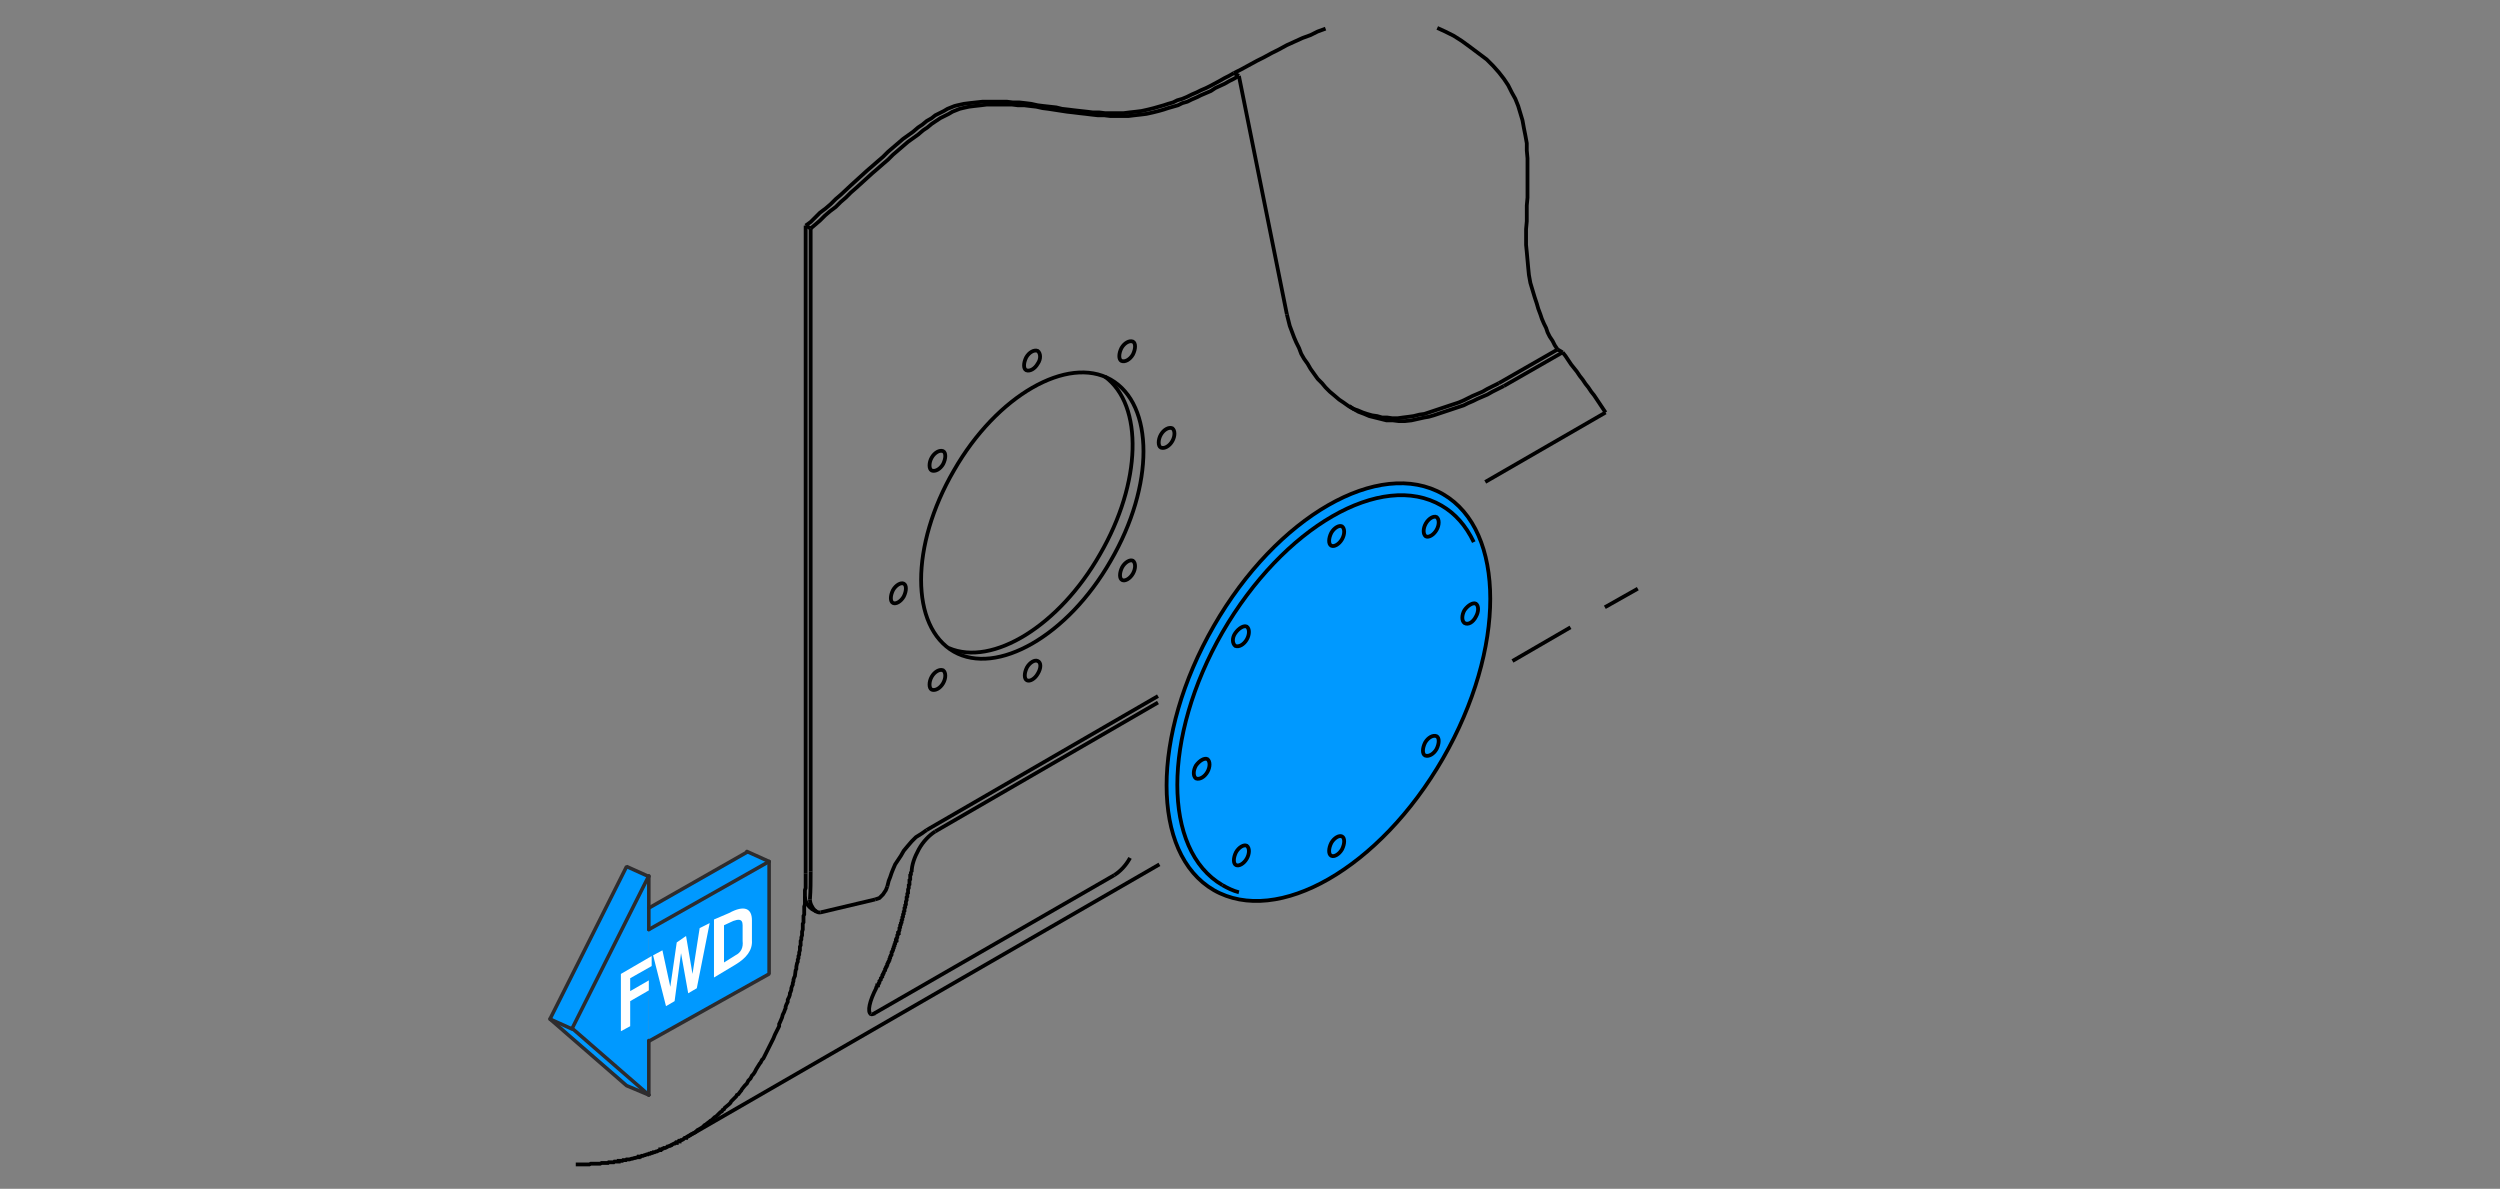 <?xml version="1.0" encoding="utf-8"?>
<!-- Generator: Adobe Illustrator 24.2.3, SVG Export Plug-In . SVG Version: 6.00 Build 0)  -->
<svg version="1.1" id="Ebene_1" xmlns="http://www.w3.org/2000/svg" xmlns:xlink="http://www.w3.org/1999/xlink" x="0px" y="0px"
	 viewBox="0 0 349.1 166" style="enable-background:new 0 0 349.1 166;" xml:space="preserve">
<rect x="0" y="0" width="349.1" height="166" fill="#808080" stroke="none"/>
<style type="text/css">
	.st0{fill:#0099FF;}
	.st1{fill:none;stroke:#000000;stroke-width:0.53;stroke-miterlimit:5;}
	.st2{fill:#FFFFFF;}
	.st3{fill:none;stroke:#2D2C2E;stroke-width:0.5;stroke-linecap:round;stroke-linejoin:bevel;}
</style>
<path class="st0" d="M201.9,105.2c-8.4,15.6-22.2,23.8-31.5,19.5c-9.5-4.3-9.7-21.6-0.9-37c9.8-17.2,24-23,31.5-19.1
	C209.9,73.4,210.3,89.6,201.9,105.2z"/>
<g>
	<path class="st1" d="M112.4,125.2c0,0.3,0.1,0.7,0.3,1c0.2,0.3,0.4,0.6,0.7,0.7"/>
	<line class="st1" x1="95.9" y1="158.8" x2="161.9" y2="120.7"/>
	<path class="st1" d="M113.1,125.6c0.1-1.3,0.1-2.6,0.1-3.9"/>
	<polyline class="st1" points="80.4,162.6 80.6,162.6 80.7,162.6 81.5,162.6 81.6,162.6 81.8,162.6 81.8,162.6 81.9,162.6 82,162.6 
		82.1,162.6 82.2,162.6 82.3,162.6 82.5,162.5 82.6,162.5 82.7,162.5 82.8,162.5 82.9,162.5 83.1,162.5 83.2,162.5 83.2,162.5 
		83.3,162.5 83.4,162.5 83.5,162.5 83.6,162.5 83.7,162.5 83.8,162.5 84,162.4 84.1,162.4 84.2,162.4 84.3,162.4 84.9,162.4 
		85,162.3 85.1,162.3 85.3,162.3 85.4,162.3 85.5,162.3 85.5,162.3 85.7,162.3 85.8,162.2 85.9,162.2 86.1,162.2 86.2,162.2 
		86.3,162.2 86.4,162.2 86.4,162.1 86.6,162.1 86.7,162.1 86.9,162.1 87,162 87.1,162 87.1,162 87.2,162 87.3,162 87.4,162 
		87.5,161.9 87.6,161.9 87.7,161.9 87.9,161.9 87.9,161.9 88.2,161.8 88.3,161.8 88.6,161.7 88.7,161.7 89,161.6 89.2,161.6 
		89.2,161.5 89.3,161.5 89.4,161.5 89.5,161.5 89.6,161.4 89.8,161.4 89.8,161.4 90,161.3 90.1,161.3 90.3,161.2 90.4,161.2 
		90.5,161.2 90.6,161.1 90.7,161.1 90.8,161.1 90.8,161.1 90.9,161 91,161 91.1,161 91.2,160.9 91.3,160.9 91.3,160.9 91.4,160.9 
		91.6,160.8 91.7,160.8 92.1,160.6 92.2,160.6 92.2,160.5 92.4,160.5 92.5,160.4 92.6,160.4 92.7,160.3 92.8,160.3 92.9,160.3 
		93.1,160.2 93.2,160.1 93.3,160.1 93.5,160 93.5,160 93.6,160 93.7,159.9 93.8,159.9 93.8,159.9 93.9,159.8 94.1,159.7 94.2,159.7 
		94.2,159.7 94.3,159.6 94.4,159.6 94.5,159.6 94.5,159.5 94.6,159.5 94.7,159.4 94.9,159.4 94.9,159.3 95,159.3 95.1,159.2 
		95.2,159.2 95.4,159.1 95.5,159 95.6,158.9 95.7,158.9 95.8,158.9 95.8,158.8 	"/>
	<polyline class="st1" points="95.8,158.8 96.2,158.6 96.5,158.4 96.7,158.3 96.9,158.2 97.1,158.1 97.2,158 97.4,157.8 97.6,157.7 
		98.1,157.4 98.2,157.3 98.4,157.1 98.6,157 98.7,156.9 99.1,156.6 99.2,156.5 99.4,156.4 99.5,156.3 99.7,156.1 99.8,156 
		100,155.9 100.2,155.7 100.3,155.6 100.5,155.4 100.6,155.3 100.8,155.2 100.9,155 101.1,154.9 101.2,154.7 101.8,154.2 102,154 
		102.1,153.8 102.2,153.7 102.5,153.4 102.7,153.2 102.8,153.1 102.9,152.9 103.1,152.8 103.4,152.4 103.5,152.3 103.6,152.1 
		104,151.6 104.3,151.3 104.5,150.9 104.7,150.7 104.8,150.6 104.9,150.4 105,150.2 105.2,150 105.4,149.7 105.5,149.5 105.6,149.3 
		106.1,148.5 106.2,148.4 106.3,148.2 106.4,148 106.6,147.8 106.7,147.6 106.8,147.4 106.9,147.2 107,147 107.1,146.8 107.2,146.6 
		107.3,146.4 107.4,146.2 107.5,146 107.6,145.8 107.7,145.6 107.8,145.4 107.9,145.2 108,145 108.2,144.5 108.3,144.3 108.4,144.1 
		108.5,143.9 108.6,143.7 108.8,143.3 108.8,143 108.9,142.8 109.2,142.1 109.3,141.7 109.4,141.5 109.5,141.3 109.6,141 
		109.7,140.8 109.7,140.6 109.8,140.3 110,139.9 110,139.6 110.1,139.4 110.2,139.2 110.3,138.9 110.3,138.7 110.4,138.5 
		110.5,138.2 110.5,138 110.6,137.7 110.7,137.5 110.7,137.3 110.8,137 110.8,136.8 110.9,136.5 111,136.3 111.1,135.5 111.2,135.3 
		111.2,135 111.3,134.5 111.4,134.3 111.4,134 111.5,133.8 111.5,133.5 111.6,133.3 111.6,133 111.7,132.7 111.7,132.5 111.7,132.2 
		111.8,132 111.8,131.7 111.8,131.4 111.9,131.2 111.9,130.9 112,130.6 112,130.4 112,130.1 112.1,129.8 112.1,129.6 112.1,129.3 
		112.1,129 112.2,128.8 112.2,128.5 112.2,128.2 112.2,127.9 112.3,127.7 112.3,127.4 112.3,127.1 112.3,126.8 112.3,126.6 
		112.4,126.3 112.4,125.7 112.4,125.5 112.4,125.2 112.4,124.9 112.4,124.6 112.4,124.3 112.5,124 112.5,123.8 112.5,123.5 
		112.5,123.2 112.5,122.9 112.5,122.6 112.5,122 	"/>
	<line class="st1" x1="112.5" y1="31.5" x2="112.5" y2="122"/>
	<line class="st1" x1="113.3" y1="126.9" x2="114" y2="127.3"/>
	<line class="st1" x1="112.5" y1="31.5" x2="113.2" y2="31.9"/>
	<polyline class="st1" points="112.5,31.5 113.2,31 113.8,30.4 114.5,29.7 115.3,29.1 116,28.5 116.7,27.8 117.4,27.2 118.9,25.8 
		121.1,23.8 121.8,23.2 122.6,22.5 123.3,21.9 124,21.2 124.7,20.6 125.4,20 126.1,19.4 126.8,18.9 127.5,18.4 128.2,17.8 
		128.8,17.4 129.4,16.9 130.1,16.5 130.6,16.1 131.2,15.8 131.8,15.5 132.3,15.2 132.8,15 133.3,14.8 133.7,14.7 134.6,14.5 
		135.4,14.4 136.3,14.3 137.2,14.2 138,14.2 138.9,14.2 139.7,14.2 140.6,14.2 141.4,14.3 142.3,14.3 143.2,14.4 144,14.5 
		144.9,14.7 145.7,14.8 146.6,14.9 147.5,15 148.3,15.2 149.2,15.3 150,15.4 150.9,15.5 151.8,15.6 152.6,15.7 153.5,15.7 
		154.3,15.8 155.2,15.8 156,15.8 156.9,15.8 157.7,15.7 158.6,15.6 159.4,15.5 160.3,15.3 161.1,15.1 161.8,14.9 162.5,14.7 
		163.1,14.5 163.8,14.3 164.4,14 165.1,13.8 165.8,13.5 166.4,13.2 167.1,12.9 167.7,12.6 168.4,12.3 169,12 170.3,11.3 171,10.9 
		171.6,10.6 172.3,10.2 	"/>
	<polyline class="st1" points="188.4,56.7 189,57.1 189.6,57.3 190.3,57.6 190.9,57.8 191.6,58 192.3,58.1 193,58.3 193.7,58.3 
		194.4,58.4 195.2,58.4 195.9,58.3 196.7,58.2 197.4,58.1 198.2,57.9 198.9,57.8 199.5,57.6 200.1,57.4 200.7,57.2 201.3,57 
		201.9,56.8 202.5,56.6 203.1,56.4 203.7,56.2 204.4,55.9 205,55.6 205.6,55.3 206.3,55 207,54.7 207.7,54.3 208.5,53.9 209.3,53.5 
			"/>
	<line class="st1" x1="217.5" y1="48.8" x2="209.3" y2="53.5"/>
	<polyline class="st1" points="200.7,3.9 201.8,4.4 203,5 204.1,5.7 205.2,6.5 206.4,7.4 207.6,8.3 208.5,9.2 209.3,10.1 210,11 
		210.6,11.9 211.1,12.9 211.6,13.8 212,14.8 212.3,15.8 212.6,16.8 212.8,17.9 213,18.9 213.2,20 213.2,21 213.3,22.1 213.3,23.2 
		213.3,24.3 213.3,25.4 213.3,26.5 213.3,27.6 213.2,28.7 213.2,29.8 213.2,30.9 213.1,32 213.1,33.1 213.1,34.2 213.2,35.2 
		213.3,36.3 213.4,37.4 213.5,38.4 213.7,39.5 214,40.5 214.3,41.5 214.6,42.4 214.8,43.1 215.1,43.9 215.3,44.5 215.6,45.2 
		215.9,45.8 216.1,46.4 216.4,47 216.8,47.6 217.1,48.2 217.5,48.8 	"/>
	<polyline class="st1" points="172.3,10.2 173.3,9.7 174.4,9.1 175.5,8.5 176.5,8 177.6,7.4 178.6,6.9 179.7,6.3 180.8,5.8 
		181.9,5.3 183,4.9 184,4.4 185.1,4 	"/>
	<polyline class="st1" points="218.2,49.2 218.6,49.7 219,50.3 219.4,50.9 219.8,51.4 220.2,51.9 220.6,52.5 221,53 221.4,53.6 
		221.8,54.1 222.2,54.7 222.6,55.2 223,55.8 223.4,56.4 223.8,57 224.2,57.6 	"/>
	<line class="st1" x1="218.2" y1="49.2" x2="217.5" y2="48.8"/>
	<line class="st1" x1="173" y1="10.6" x2="172.3" y2="10.2"/>
	<polyline class="st1" points="113.2,31.9 113.8,31.4 114.5,30.8 115.2,30.1 115.9,29.5 116.7,28.9 117.4,28.2 118.1,27.6 
		118.8,26.9 119.6,26.2 121.8,24.2 122.5,23.6 123.3,22.9 124,22.3 124.7,21.6 125.4,21 126.1,20.4 126.8,19.8 127.5,19.3 
		128.2,18.8 128.9,18.2 129.5,17.8 130.1,17.3 130.7,16.9 131.3,16.5 131.9,16.2 132.5,15.9 133,15.6 133.5,15.4 134,15.2 
		134.4,15.1 135.3,14.9 136.1,14.8 137,14.7 137.8,14.6 138.7,14.6 139.6,14.6 140.4,14.6 141.3,14.6 142.1,14.7 143,14.7 
		143.8,14.8 144.7,14.9 145.6,15.1 146.4,15.2 149,15.6 149.9,15.7 150.7,15.8 151.6,15.9 152.4,16 153.3,16.1 154.2,16.1 155,16.2 
		155.9,16.2 156.7,16.2 157.6,16.2 158.4,16.1 159.3,16 160.1,15.9 161,15.7 161.8,15.5 162.5,15.3 163.1,15.1 163.8,14.9 
		164.5,14.7 165.1,14.4 165.8,14.2 166.4,13.9 167.1,13.6 167.7,13.3 168.4,13 169.1,12.7 169.7,12.3 171,11.7 171.7,11.3 172.3,11 
		173,10.6 	"/>
	<polyline class="st1" points="179.7,43.9 179.9,44.7 180.1,45.5 180.4,46.3 180.7,47.1 181,47.8 181.4,48.6 181.7,49.4 182.1,50.1 
		182.6,50.8 183,51.5 183.5,52.2 184,52.9 184.6,53.5 185.1,54.1 185.7,54.7 186.3,55.2 187,55.8 187.6,56.2 188.3,56.7 189,57.1 
		189.7,57.5 190.5,57.8 191.2,58.1 192,58.3 192.8,58.5 193.6,58.7 194.5,58.7 195.3,58.8 196.2,58.8 197.1,58.7 198,58.5 
		198.9,58.3 199.5,58.2 200.2,58 200.8,57.8 201.4,57.6 202,57.4 202.6,57.2 203.2,57 203.8,56.8 204.4,56.6 205,56.3 205.7,56 
		206.3,55.7 207,55.4 207.7,55.1 208.4,54.7 209.2,54.3 210,53.9 	"/>
	<line class="st1" x1="218.2" y1="49.2" x2="210" y2="53.9"/>
	<line class="st1" x1="173" y1="10.6" x2="179.7" y2="43.9"/>
	<line class="st1" x1="114.6" y1="127.4" x2="122.2" y2="125.6"/>
	<path class="st1" d="M113.1,125.6c0,0.3,0.1,0.7,0.3,1c0.3,0.6,0.8,0.9,1.2,0.8"/>
	<polyline class="st1" points="122.2,125.6 122.8,125.4 123.3,124.9 123.7,124.3 123.9,123.8 	"/>
	<polyline class="st1" points="123.9,123.8 124,123.4 124.1,123 124.3,122.5 124.5,121.9 124.7,121.4 125,120.7 125.4,120.1 
		125.8,119.5 126.2,118.8 126.7,118.2 127.3,117.5 127.9,116.9 128.7,116.4 129.4,115.9 	"/>
	<line class="st1" x1="129.4" y1="115.9" x2="161.7" y2="97.2"/>
	<path class="st1" d="M205.8,75.7c-1.1-2.3-2.6-4-4.5-5.1c-8.4-4.9-22.1,3-30.6,17.7c-8.4,14.6-8.4,30.4,0,35.3"/>
	<path class="st1" d="M170.7,123.6C170.7,123.6,170.7,123.6,170.7,123.6c0.7,0.4,1.5,0.8,2.3,1"/>
	<path class="st1" d="M200.6,104.6c-0.4,0.7-1.1,1.1-1.6,0.9c-0.4-0.2-0.4-1,0-1.8c0.4-0.7,1.1-1.1,1.6-0.9
		C201,103,201,103.8,200.6,104.6z"/>
	<path class="st1" d="M187.4,118.6c-0.4,0.7-1.1,1.1-1.5,0.9c-0.4-0.2-0.4-1,0-1.8c0.4-0.7,1.1-1.1,1.5-0.9
		C187.8,117,187.8,117.8,187.4,118.6z"/>
	<path class="st1" d="M174.1,119.9c-0.4,0.7-1.1,1.1-1.5,0.9c-0.4-0.2-0.4-1,0-1.8c0.4-0.7,1.1-1.1,1.5-0.9
		C174.5,118.4,174.5,119.2,174.1,119.9z"/>
	<path class="st1" d="M168.6,107.8c0.4-0.7,0.4-1.5,0-1.8c-0.4-0.2-1.1,0.2-1.6,0.9c-0.4,0.7-0.4,1.5,0,1.8
		C167.5,108.9,168.2,108.5,168.6,107.8z"/>
	<path class="st1" d="M174.1,89.3c0.4-0.7,0.4-1.5,0-1.8c-0.4-0.2-1.1,0.2-1.6,0.9s-0.4,1.5,0,1.8C173,90.4,173.7,90,174.1,89.3z"/>
	<path class="st1" d="M206.1,86.1c0.4-0.7,0.4-1.5,0-1.8c-0.4-0.2-1.1,0.2-1.6,0.9c-0.4,0.7-0.4,1.5,0,1.8
		C205,87.3,205.7,86.9,206.1,86.1z"/>
	<path class="st1" d="M200.6,74c0.4-0.7,0.4-1.5,0-1.8c-0.4-0.2-1.1,0.2-1.5,0.9c-0.4,0.7-0.4,1.5,0,1.8
		C199.5,75.1,200.2,74.7,200.6,74z"/>
	<path class="st1" d="M187.4,75.3c-0.4,0.7-1.1,1.1-1.5,0.9c-0.4-0.2-0.4-1,0-1.8c0.4-0.7,1.1-1.1,1.5-0.9
		C187.8,73.8,187.8,74.6,187.4,75.3z"/>
	<path class="st1" d="M158.2,80.1c-0.4,0.7-1.1,1.1-1.5,0.9c-0.4-0.2-0.4-1,0-1.8c0.4-0.7,1.1-1.1,1.5-0.9
		C158.6,78.6,158.6,79.4,158.2,80.1z"/>
	<path class="st1" d="M144.9,94.1c-0.4,0.7-1.1,1.1-1.5,0.9c-0.4-0.2-0.4-1,0-1.8c0.4-0.7,1.1-1.1,1.5-0.9
		C145.4,92.5,145.4,93.3,144.9,94.1z"/>
	<path class="st1" d="M131.7,95.4c-0.4,0.7-1.1,1.1-1.6,0.9c-0.4-0.2-0.4-1.1,0-1.8c0.4-0.7,1.1-1.1,1.6-0.9
		C132.1,93.9,132.1,94.7,131.7,95.4z"/>
	<path class="st1" d="M126.2,83.3c-0.4,0.7-1.1,1.1-1.5,0.9c-0.4-0.2-0.4-1,0-1.8c0.4-0.7,1.1-1.1,1.5-0.9
		C126.6,81.7,126.6,82.5,126.2,83.3z"/>
	<path class="st1" d="M131.7,64.8c-0.4,0.7-1.1,1.1-1.6,0.9c-0.4-0.2-0.4-1.1,0-1.8c0.4-0.7,1.1-1.1,1.6-0.9
		C132.1,63.2,132.1,64,131.7,64.8z"/>
	<path class="st1" d="M163.7,61.6c-0.4,0.7-1.1,1.1-1.6,0.9c-0.4-0.2-0.4-1.1,0-1.8c0.4-0.7,1.1-1.1,1.6-0.9
		C164.1,60.1,164.1,60.9,163.7,61.6z"/>
	<path class="st1" d="M158.2,49.5c-0.4,0.7-1.1,1.1-1.6,0.9c-0.4-0.2-0.4-1,0-1.8c0.4-0.7,1.1-1.1,1.6-0.9
		C158.6,47.9,158.6,48.7,158.2,49.5z"/>
	<path class="st1" d="M144.9,50.8c-0.4,0.7-1.1,1.1-1.6,0.9c-0.4-0.2-0.4-1,0-1.8c0.4-0.7,1.1-1.1,1.6-0.9
		C145.3,49.3,145.4,50.1,144.9,50.8z"/>
	<path class="st1" d="M155.6,122.2c0.8-0.5,1.6-1.3,2.2-2.4"/>
	<line class="st1" x1="161.7" y1="98.1" x2="130.6" y2="116.1"/>
	<path class="st1" d="M130.6,116.1c-0.8,0.5-1.7,1.4-2.3,2.5c-0.6,1.1-1,2.2-1,3.2"/>
	<path class="st1" d="M122.4,137.9c-1,1.9-1.3,3.4-0.8,3.7"/>
	<path class="st1" d="M121.6,141.6c0.1,0.1,0.3,0,0.6-0.1"/>
	<polyline class="st1" points="122.4,138 122.4,137.9 122.4,137.8 122.5,137.7 122.5,137.6 122.6,137.6 122.6,137.5 122.7,137.4 
		122.7,137.3 122.7,137.3 122.8,137.2 122.8,137.1 122.8,137 122.9,136.9 122.9,136.9 123,136.8 123,136.7 123,136.6 123.1,136.5 
		123.1,136.5 123.2,136.4 123.2,136.3 123.2,136.2 123.3,136.1 123.3,136 123.3,136 123.4,135.9 123.4,135.8 123.5,135.6 
		123.5,135.6 123.6,135.5 123.6,135.4 123.6,135.3 123.7,135.2 123.7,135.1 123.8,135 123.8,134.9 123.9,134.8 123.9,134.7 
		123.9,134.6 124,134.5 124,134.4 124.1,134.3 124.1,134.2 124.2,134.1 124.2,134 124.2,133.9 124.3,133.8 124.3,133.7 124.3,133.6 
		124.4,133.5 124.4,133.5 124.4,133.4 124.5,133.3 124.5,133.2 124.5,133.1 124.5,133 124.6,132.9 124.6,132.8 124.6,132.8 
		124.7,132.7 124.7,132.6 124.7,132.5 124.8,132.4 124.8,132.3 124.8,132.2 124.9,132.1 124.9,132.1 124.9,131.9 125,131.8 
		125,131.7 125,131.6 125.1,131.5 125.1,131.4 125.1,131.3 125.2,131.3 125.2,131.2 125.2,131.1 125.2,131 125.3,130.9 125.3,130.8 
		125.3,130.7 125.3,130.6 125.4,130.5 125.4,130.4 125.4,130.3 125.5,130.3 125.5,130.2 125.5,130.1 125.6,129.9 125.6,129.8 
		125.6,129.7 125.6,129.6 125.7,129.5 125.7,129.4 125.7,129.3 125.7,129.2 125.8,129.1 125.8,129.1 125.8,129 125.8,128.9 
		125.9,128.8 125.9,128.7 125.9,128.6 125.9,128.5 126,128.4 126,128.3 126,128.2 126,128.1 126.1,128 126.1,127.9 126.1,127.8 
		126.1,127.7 126.2,127.6 126.2,127.5 126.2,127.4 126.2,127.3 126.2,127.3 126.3,127.2 126.3,127.1 126.3,127 126.3,126.9 
		126.3,126.8 126.4,126.7 126.4,126.6 126.4,126.5 126.4,126.4 126.5,126.3 126.5,126.2 126.5,126.1 126.5,126 126.5,125.9 
		126.6,125.7 126.6,125.6 126.6,125.5 126.6,125.4 126.6,125.3 126.7,125.2 126.7,125.1 126.7,125 126.7,124.9 126.7,124.8 
		126.8,124.7 126.8,124.6 126.8,124.5 126.8,124.4 126.8,124.3 126.8,124.2 126.9,124 126.9,123.9 126.9,123.8 126.9,123.7 
		126.9,123.6 127,123.5 127,123.4 127,123.3 127,123.2 127,123.1 127,123 127,122.9 127.1,122.8 127.1,122.7 127.1,122.5 
		127.1,122.4 127.1,122.3 127.1,122.2 127.2,122.1 127.2,122 127.2,121.9 127.2,121.8 127.2,121.7 	"/>
	<line class="st1" x1="155.6" y1="122.2" x2="122.1" y2="141.5"/>
	<path class="st1" d="M132.5,90.5c6.1,2.6,15.4-3.1,21.1-13.1c5.8-10,6.1-20.8,0.7-24.8"/>
	<line class="st1" x1="207.4" y1="67.3" x2="224.2" y2="57.6"/>
	<path class="st1" d="M201.5,105.9c-8.8,15.3-23.1,23.5-32,18.4c-8.8-5.1-8.8-21.6,0-36.9c8.8-15.3,23.1-23.5,32-18.4
		C210.3,74.1,210.3,90.6,201.5,105.9z"/>
	<line class="st1" x1="224.1" y1="84.8" x2="228.7" y2="82.2"/>
	<line class="st1" x1="211.2" y1="92.3" x2="219.3" y2="87.6"/>
	<line class="st1" x1="113.2" y1="31.9" x2="113.2" y2="121.7"/>
	<path class="st1" d="M155.1,78.3c-6,10.5-15.9,16.1-21.9,12.7c-6.1-3.5-6.1-14.8,0-25.3c6-10.5,15.9-16.1,21.9-12.7
		C161.2,56.5,161.2,67.8,155.1,78.3z"/>
</g>
<g>
	<polyline class="st0" points="90.6,153 90.6,145.5 107.4,136 107.4,120.4 104.7,119.2 104,119.2 90.6,126.9 90.6,122.5 	"/>
	<polyline class="st0" points="90.6,122.5 87.5,121.1 76.8,142.4 87.5,151.6 90.6,153 	"/>
	<path class="st2" d="M105,128.5v1v1.8c0.1,1.4-0.8,2.5-2.3,3.4l-3,1.8v-8.1l2.1-0.9C104,126.3,105,126.9,105,128.5"/>
	<polyline class="st2" points="97.7,129.6 99.1,128.9 97.3,138 96.1,138.7 95.1,133.1 94.2,139.8 93,140.5 91.2,133.4 92.5,132.7 
		93.6,137.8 94.5,131.6 95.8,130.7 96.7,136 97.7,129.6 	"/>
	<polyline class="st2" points="88,136.6 88,138.4 90.6,136.9 90.6,138.3 88,139.8 88,143.3 86.7,144 86.7,136 91,133.5 91,134.9 
		88,136.6 	"/>
	<path class="st0" d="M102.4,128.6l-1.3,0.6v5.2l1.6-1c0.8-0.4,1.1-1.1,1-2v-2.2C103.7,128.2,103,128.4,102.4,128.6z"/>
	<path id="Layer0_11_MEMBER_1_1_STROKES" class="st3" d="M90.6,145.4l16.8-9.4v-15.6"/>
	<polyline class="st3" points="90.6,122.3 79.9,143.6 90.6,152.9 	"/>
	<line class="st3" x1="107.4" y1="120.3" x2="90.6" y2="129.8"/>
	<line class="st3" x1="107.4" y1="120.3" x2="104.3" y2="118.9"/>
	<line class="st3" x1="90.6" y1="129.8" x2="90.6" y2="122.4"/>
	<line class="st3" x1="90.6" y1="152.9" x2="90.6" y2="145.3"/>
	<path id="Layer0_11_MEMBER_4_1_STROKES" class="st3" d="M79.9,143.7l-3.1-1.4"/>
	<polyline class="st3" points="90.6,122.4 87.5,121 76.8,142.3 87.5,151.6 90.6,152.9 	"/>
	<line class="st3" x1="104.3" y1="119" x2="90.6" y2="126.8"/>
</g>
</svg>
